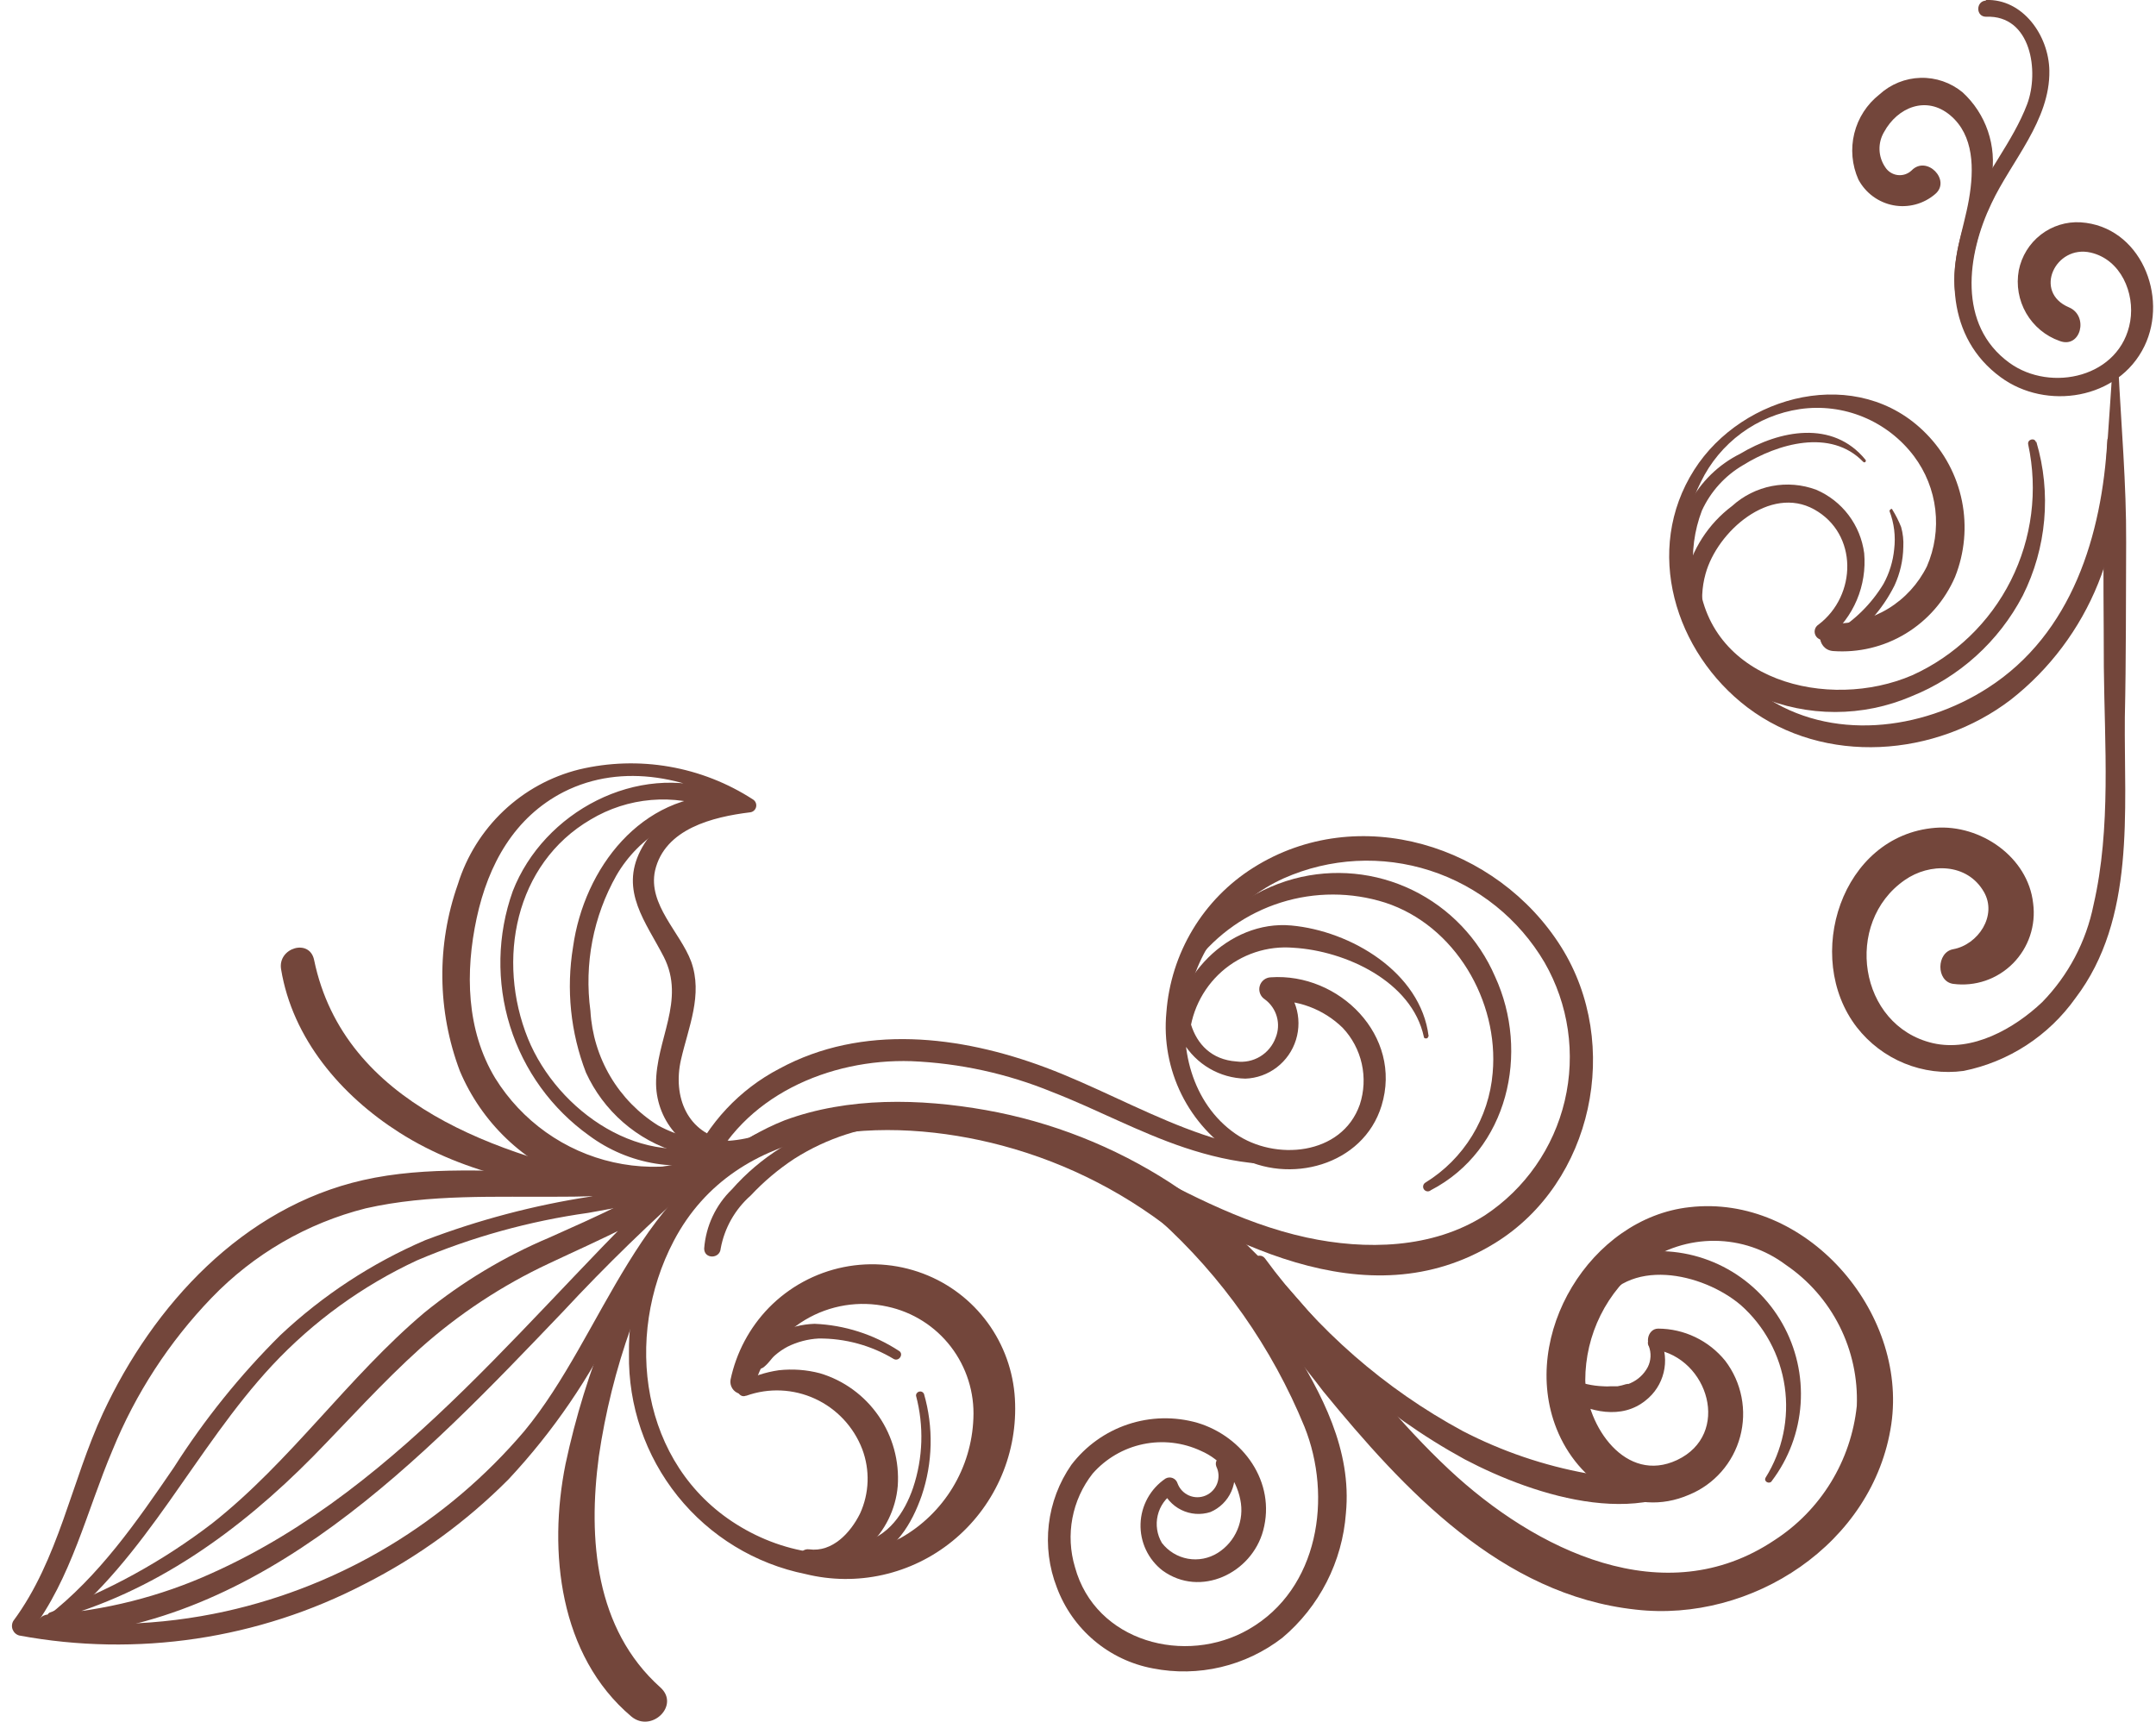 <svg width="149" height="119" viewBox="0 0 149 119" fill="none" xmlns="http://www.w3.org/2000/svg">
<g clip-path="url(#clip0_53_101)">
<path d="M114.364 93.27C118.079 93.863 119.661 99.146 115.896 100.917C112.351 102.578 109.637 98.583 109.557 95.403C109.557 93.841 109.919 92.3 110.614 90.903C111.309 89.506 112.319 88.29 113.562 87.353C114.998 86.307 116.728 85.75 118.501 85.763C120.273 85.775 121.996 86.357 123.416 87.423C124.992 88.494 126.27 89.952 127.129 91.659C127.987 93.365 128.398 95.263 128.322 97.174C128.126 99.05 127.513 100.857 126.528 102.463C125.544 104.069 124.213 105.432 122.635 106.452C115.024 111.553 106.102 107.146 100.144 101.571C93.375 95.242 88.719 86.86 80.888 81.758C77.01 79.248 72.673 77.537 68.131 76.727C63.595 75.922 58.618 75.811 54.232 77.431C51.019 78.707 48.268 80.936 46.345 83.821C44.423 86.706 43.419 90.11 43.468 93.582C43.412 97.151 44.603 100.628 46.833 103.407C49.063 106.187 52.191 108.093 55.674 108.796C57.425 109.228 59.251 109.248 61.01 108.853C62.77 108.459 64.414 107.661 65.816 106.522C67.218 105.383 68.339 103.934 69.091 102.288C69.844 100.642 70.207 98.844 70.154 97.033C70.112 95.13 69.522 93.28 68.456 91.707C67.389 90.134 65.892 88.904 64.146 88.168C62.299 87.389 60.262 87.185 58.299 87.581C56.335 87.978 54.535 88.957 53.131 90.392C51.799 91.764 50.882 93.488 50.487 95.363C50.452 95.571 50.496 95.786 50.609 95.964C50.722 96.142 50.897 96.272 51.1 96.329C51.303 96.385 51.52 96.364 51.708 96.269C51.896 96.174 52.043 96.013 52.119 95.816C52.669 93.892 53.928 92.251 55.64 91.228C57.352 90.205 59.388 89.877 61.332 90.311C63.072 90.684 64.624 91.665 65.712 93.08C66.799 94.496 67.352 96.253 67.27 98.039C67.206 99.73 66.713 101.376 65.836 102.821C64.96 104.265 63.73 105.46 62.263 106.291C58.658 108.203 54.252 107.468 50.908 105.365C44.279 101.219 43.077 92.414 46.562 85.773C50.878 77.542 61.272 77.049 69.263 79.182C73.866 80.411 78.147 82.632 81.809 85.693C85.346 88.864 88.572 92.368 91.442 96.158C97.05 103.01 103.769 110.245 113.042 111.252C121.053 112.177 129.484 106.713 130.706 98.442C131.847 90.613 124.768 82.513 116.757 83.439C109.917 84.193 105.001 92.294 107.574 98.754C109.046 102.457 112.841 105.003 116.737 103.312C117.591 102.961 118.353 102.416 118.964 101.721C119.575 101.025 120.018 100.198 120.259 99.302C120.5 98.407 120.533 97.468 120.354 96.558C120.176 95.648 119.791 94.791 119.23 94.055C118.669 93.363 117.962 92.804 117.16 92.42C116.359 92.035 115.482 91.834 114.594 91.831C113.803 91.831 113.592 93.139 114.404 93.27H114.364Z" fill="#73463B"/>
<path d="M113.943 93.029C114.036 93.264 114.078 93.517 114.066 93.771C114.054 94.024 113.988 94.272 113.873 94.498C113.612 94.986 113.196 95.372 112.691 95.595L112.501 95.675C112.641 95.615 112.391 95.675 112.361 95.675C112.174 95.736 111.983 95.783 111.79 95.816C111.91 95.816 111.61 95.816 111.62 95.816H111.329C111.149 95.831 110.969 95.831 110.789 95.816C110.04 95.788 109.303 95.621 108.616 95.323C108.447 95.26 108.26 95.267 108.097 95.343C107.934 95.418 107.807 95.556 107.744 95.725C107.682 95.895 107.689 96.082 107.764 96.246C107.839 96.411 107.976 96.538 108.145 96.601C109.827 97.607 112.08 98.141 113.733 96.792C114.351 96.308 114.789 95.628 114.974 94.863C115.16 94.097 115.082 93.291 114.754 92.576C114.691 92.468 114.589 92.39 114.469 92.358C114.349 92.326 114.221 92.343 114.113 92.405C114.008 92.47 113.931 92.573 113.9 92.693C113.868 92.812 113.884 92.94 113.943 93.049V93.029Z" fill="#73463B"/>
<path d="M51.579 96.47C53.13 95.915 54.834 95.991 56.331 96.681C57.827 97.371 58.996 98.62 59.589 100.163C59.858 100.877 59.983 101.638 59.958 102.402C59.932 103.165 59.756 103.916 59.439 104.61C58.778 105.949 57.517 107.307 55.914 107.086C55.224 106.995 54.913 108.032 55.614 108.163C58.999 108.786 61.772 105.939 62.043 102.709C62.162 100.991 61.695 99.283 60.72 97.868C59.744 96.452 58.318 95.412 56.675 94.92C55.745 94.674 54.778 94.603 53.822 94.709C52.898 94.843 52.003 95.135 51.178 95.574C50.677 95.806 51.038 96.681 51.549 96.47H51.579Z" fill="#73463B"/>
<path d="M53.251 78.317C44.179 81.436 41.795 92.213 36.228 98.925C30.877 105.217 23.632 109.586 15.59 111.372C11.03 112.379 6.323 112.519 1.711 111.785L2.122 112.791C4.956 109.068 5.977 104.469 7.779 100.223C9.374 96.313 11.695 92.745 14.619 89.708C17.526 86.686 21.216 84.542 25.273 83.519C29.699 82.513 34.285 82.754 38.821 82.714C43.638 82.714 48.595 82.211 52.76 79.564L51.969 78.558C48.775 81.054 44.699 81.949 40.814 82.704C36.907 83.303 33.074 84.315 29.379 85.723C25.686 87.311 22.297 89.535 19.365 92.294C16.585 95.056 14.12 98.12 12.015 101.43C9.452 105.174 6.848 108.947 3.233 111.745C3.171 111.783 3.117 111.834 3.076 111.894C3.034 111.955 3.006 112.023 2.993 112.096C2.979 112.168 2.981 112.242 2.998 112.313C3.015 112.385 3.047 112.452 3.092 112.51C3.136 112.568 3.193 112.616 3.257 112.651C3.321 112.686 3.392 112.707 3.465 112.713C3.538 112.719 3.611 112.709 3.68 112.684C3.748 112.659 3.811 112.62 3.864 112.57C10.153 107.669 13.457 100.122 18.814 94.367C21.658 91.325 25.058 88.862 28.828 87.111C32.61 85.503 36.586 84.4 40.654 83.831C44.93 83.086 49.205 82.161 52.79 79.575C53.461 79.092 52.87 78.015 52.129 78.448C43.958 83.197 33.915 79.564 25.093 81.567C16.782 83.449 10.603 90.191 7.119 97.667C4.926 102.396 4.064 107.79 0.92 112.036C0.867 112.127 0.836 112.229 0.829 112.334C0.821 112.439 0.838 112.544 0.878 112.642C0.918 112.739 0.979 112.826 1.058 112.895C1.136 112.965 1.23 113.015 1.331 113.043C9.461 114.552 17.86 113.299 25.203 109.481C28.879 107.616 32.236 105.173 35.146 102.246C38.234 98.941 40.801 95.181 42.757 91.096C45.27 86.266 48.054 80.973 53.471 79.021C53.922 78.86 53.731 78.136 53.271 78.297L53.251 78.317Z" fill="#73463B"/>
<path d="M3.604 111.966C10.613 110.095 16.531 105.838 21.628 100.676C24.081 98.17 26.435 95.544 29.048 93.189C31.711 90.816 34.703 88.843 37.93 87.333C41.535 85.622 45.32 84.103 48.384 81.477L47.383 80.47C36.889 90.261 28.057 102.719 14.639 108.736C11.062 110.357 7.227 111.324 3.313 111.594C2.312 111.664 2.312 113.174 3.313 113.133C18.174 112.469 29.268 100.736 38.892 90.674C41.88 87.46 45.028 84.401 48.324 81.507C49.025 80.913 48.034 79.967 47.323 80.501C44.499 82.704 41.215 84.073 37.98 85.532C34.863 86.846 31.947 88.598 29.319 90.734C24.041 95.192 20.096 101.008 14.659 105.295C11.246 107.91 7.458 109.99 3.424 111.463C3.365 111.492 3.318 111.541 3.291 111.601C3.265 111.662 3.26 111.729 3.278 111.793C3.295 111.856 3.335 111.911 3.389 111.948C3.443 111.986 3.508 112.003 3.574 111.996L3.604 111.966Z" fill="#73463B"/>
<path d="M52.249 78.549C50.808 79.489 49.194 80.132 47.502 80.439C45.811 80.746 44.075 80.711 42.397 80.336C40.719 79.962 39.132 79.254 37.729 78.256C36.326 77.258 35.135 75.989 34.225 74.523C32.222 71.213 32.142 67.178 32.943 63.455C33.745 59.732 35.557 56.481 38.952 54.74C43.057 52.658 47.853 53.734 51.579 56.129L51.819 55.254C48.945 55.254 45.681 55.988 44.259 58.796C42.837 61.603 44.639 63.736 45.871 66.131C47.413 69.15 45.31 71.877 45.34 74.936C45.364 76.23 45.864 77.469 46.741 78.417C47.619 79.364 48.814 79.952 50.097 80.068C50.047 79.656 49.986 79.243 49.936 78.83C44.459 80.964 38.541 76.818 36.488 71.787C34.305 66.383 35.567 59.711 40.824 56.642C42.097 55.88 43.525 55.418 45.002 55.293C46.478 55.167 47.964 55.381 49.346 55.918C50.097 56.22 50.457 54.962 49.686 54.68C44.038 52.668 37.57 56.109 35.437 61.593C34.363 64.602 34.298 67.882 35.25 70.932C36.203 73.982 38.122 76.635 40.714 78.488C42.069 79.492 43.642 80.156 45.304 80.425C46.965 80.695 48.667 80.562 50.267 80.038C50.788 79.847 50.938 78.931 50.267 78.82C47.493 78.357 46.482 75.802 47.062 73.246C47.573 71.002 48.594 68.758 47.763 66.453C47.012 64.441 44.759 62.519 45.27 60.174C45.941 57.276 49.276 56.461 51.819 56.149C51.919 56.142 52.015 56.104 52.092 56.039C52.17 55.975 52.225 55.887 52.25 55.79C52.276 55.692 52.27 55.589 52.234 55.494C52.198 55.4 52.133 55.319 52.049 55.264C50.289 54.121 48.317 53.348 46.253 52.99C44.188 52.632 42.072 52.697 40.033 53.181C38.073 53.668 36.272 54.654 34.802 56.045C33.332 57.436 32.243 59.184 31.642 61.12C30.165 65.304 30.215 69.88 31.782 74.031C32.526 75.79 33.62 77.379 34.998 78.697C36.376 80.016 38.007 81.037 39.793 81.698C41.964 82.42 44.282 82.582 46.532 82.168C48.782 81.755 50.893 80.78 52.67 79.333C53.111 78.981 52.67 78.206 52.209 78.549H52.249Z" fill="#73463B"/>
<path d="M50.187 54.972C44.329 54.841 40.363 60.003 39.602 65.457C39.123 68.376 39.43 71.371 40.494 74.131C41.096 75.449 41.973 76.623 43.064 77.573C44.155 78.524 45.436 79.229 46.82 79.641C48.204 80.054 49.66 80.165 51.091 79.966C52.521 79.767 53.893 79.263 55.113 78.488C55.744 78.065 55.173 77.049 54.502 77.482C53.163 78.333 51.623 78.811 50.038 78.866C48.455 78.921 46.885 78.551 45.49 77.794C44.134 76.949 42.999 75.788 42.184 74.41C41.368 73.031 40.895 71.476 40.804 69.874C40.365 66.634 40.998 63.339 42.606 60.496C43.386 59.155 44.495 58.038 45.828 57.252C47.16 56.466 48.672 56.038 50.217 56.008C50.325 55.977 50.421 55.911 50.489 55.82C50.557 55.729 50.594 55.619 50.594 55.505C50.594 55.391 50.557 55.281 50.489 55.19C50.421 55.099 50.325 55.033 50.217 55.002L50.187 54.972Z" fill="#73463B"/>
<path d="M46.602 82.905C43.014 88.496 40.466 94.694 39.082 101.199C37.87 107.237 38.651 114.431 43.628 118.638C45.02 119.805 47.022 117.863 45.631 116.625C41.135 112.6 40.624 106.381 41.385 100.666C42.276 94.579 44.359 88.731 47.513 83.459C47.874 82.865 46.952 82.322 46.582 82.915L46.602 82.905Z" fill="#73463B"/>
<path d="M43.267 81.658C34.526 79.867 23.781 76.365 21.708 66.353C21.398 64.843 19.185 65.507 19.425 66.987C20.216 71.806 23.581 75.721 27.596 78.277C32.252 81.245 37.73 82.151 43.117 82.745C43.728 82.805 43.868 81.738 43.267 81.658Z" fill="#73463B"/>
<path d="M62.413 76.788C59.427 76.858 56.515 77.734 53.982 79.323C52.713 80.115 51.566 81.087 50.577 82.211C49.462 83.291 48.782 84.745 48.665 86.297C48.665 87.041 49.756 87.021 49.806 86.297C50.067 84.876 50.798 83.586 51.879 82.634C52.777 81.673 53.786 80.822 54.883 80.098C57.137 78.662 59.719 77.831 62.383 77.683C62.49 77.667 62.587 77.613 62.658 77.531C62.728 77.449 62.767 77.344 62.767 77.235C62.767 77.127 62.728 77.022 62.658 76.94C62.587 76.858 62.49 76.804 62.383 76.788H62.413Z" fill="#73463B"/>
<path d="M76.703 80.822C84.333 85.713 94.436 91.378 103.309 85.924C110.108 81.738 112.1 72.159 107.895 65.457C103.479 58.413 93.876 55.394 86.616 59.973C84.905 61.05 83.469 62.517 82.426 64.254C81.382 65.992 80.759 67.951 80.608 69.975C80.422 71.925 80.784 73.889 81.653 75.643C82.522 77.397 83.864 78.87 85.525 79.897C89.069 81.909 94.206 80.571 95.478 76.425C96.96 71.585 92.534 67.218 87.818 67.55C87.643 67.557 87.475 67.619 87.338 67.729C87.201 67.838 87.103 67.989 87.057 68.158C87.011 68.328 87.021 68.507 87.084 68.671C87.147 68.835 87.26 68.975 87.407 69.069C87.81 69.363 88.104 69.785 88.24 70.267C88.376 70.749 88.347 71.263 88.158 71.726C87.958 72.268 87.581 72.726 87.088 73.025C86.594 73.323 86.015 73.443 85.444 73.366C82.01 73.124 81.439 69.059 82.661 66.503C82.688 66.437 82.701 66.367 82.701 66.295C82.701 66.224 82.687 66.153 82.659 66.087C82.632 66.021 82.592 65.962 82.541 65.911C82.491 65.861 82.431 65.821 82.365 65.794C82.299 65.767 82.229 65.753 82.158 65.753C82.087 65.754 82.017 65.768 81.951 65.796C81.885 65.823 81.826 65.863 81.776 65.914C81.726 65.965 81.686 66.025 81.659 66.091C81.232 67.026 81.02 68.046 81.037 69.076C81.054 70.105 81.301 71.117 81.759 72.038C82.207 72.789 82.836 73.414 83.589 73.854C84.342 74.294 85.194 74.534 86.065 74.553C86.854 74.526 87.614 74.252 88.241 73.771C88.868 73.29 89.331 72.624 89.565 71.867C89.799 71.11 89.794 70.299 89.549 69.545C89.304 68.791 88.832 68.133 88.198 67.661C88.058 68.164 87.928 68.667 87.788 69.18C88.705 69.123 89.624 69.259 90.487 69.579C91.349 69.9 92.135 70.398 92.794 71.042C93.449 71.736 93.904 72.596 94.112 73.529C94.32 74.463 94.273 75.436 93.976 76.345C92.734 79.887 88.088 80.249 85.374 78.357C82.37 76.274 81.369 72.259 82.14 68.838C82.53 67.061 83.328 65.401 84.47 63.989C85.613 62.577 87.067 61.453 88.719 60.707C91.911 59.291 95.509 59.101 98.831 60.173C102.153 61.245 104.969 63.505 106.743 66.523C108.406 69.415 108.905 72.837 108.138 76.087C107.371 79.337 105.396 82.169 102.618 84.002C98.993 86.317 94.376 86.417 90.291 85.532C85.665 84.525 81.439 82.181 77.273 79.937C77.216 79.903 77.151 79.88 77.085 79.871C77.018 79.861 76.951 79.865 76.885 79.882C76.82 79.898 76.759 79.928 76.706 79.969C76.652 80.009 76.607 80.06 76.572 80.118C76.538 80.176 76.516 80.24 76.506 80.307C76.497 80.374 76.501 80.442 76.517 80.508C76.534 80.573 76.564 80.635 76.604 80.689C76.644 80.743 76.695 80.788 76.753 80.822H76.703Z" fill="#73463B"/>
<path d="M92.133 79.313C84.964 80.712 78.655 76.174 72.247 73.779C66.359 71.575 59.59 70.76 53.872 73.859C51.109 75.296 48.919 77.64 47.663 80.5C47.313 81.336 48.525 82.07 48.895 81.215C51.278 75.751 57.326 73.165 62.984 73.346C66.32 73.485 69.606 74.203 72.697 75.469C75.791 76.667 78.705 78.266 81.87 79.323C85.214 80.44 88.829 80.983 92.254 79.867C92.328 79.845 92.391 79.795 92.428 79.727C92.466 79.659 92.475 79.579 92.454 79.504C92.433 79.43 92.383 79.366 92.315 79.329C92.248 79.291 92.168 79.282 92.093 79.303L92.133 79.313Z" fill="#73463B"/>
<path d="M63.304 96.46C63.861 98.557 63.791 100.772 63.104 102.829C62.513 104.57 61.352 106.271 59.449 106.643C58.708 106.784 59.019 107.931 59.76 107.78C61.852 107.347 63.034 105.274 63.695 103.383C64.466 101.107 64.522 98.648 63.855 96.339C63.826 96.278 63.776 96.229 63.714 96.201C63.652 96.172 63.583 96.167 63.517 96.185C63.452 96.203 63.395 96.243 63.356 96.299C63.317 96.354 63.299 96.422 63.304 96.49V96.46Z" fill="#73463B"/>
<path d="M62.113 93.361C60.374 92.228 58.365 91.585 56.295 91.499C55.429 91.528 54.58 91.741 53.802 92.123C52.963 92.48 52.286 93.136 51.899 93.964C51.729 94.508 52.41 94.799 52.79 94.488C53.171 94.176 53.271 93.934 53.541 93.693C53.813 93.453 54.112 93.247 54.432 93.079C55.101 92.747 55.83 92.555 56.575 92.515C58.405 92.499 60.203 92.99 61.772 93.934C62.153 94.125 62.483 93.562 62.113 93.361Z" fill="#73463B"/>
<path d="M98.873 82.271C104.23 79.494 105.742 72.742 103.319 67.49C102.191 64.88 100.169 62.763 97.621 61.524C95.072 60.285 92.166 60.006 89.43 60.737C86.389 61.56 83.788 63.542 82.18 66.262C82.01 66.544 82.43 66.765 82.611 66.513C84.115 64.56 86.179 63.117 88.524 62.38C90.87 61.642 93.384 61.645 95.728 62.388C100.545 63.958 103.599 69.18 103.158 74.151C103.031 75.693 102.544 77.184 101.736 78.502C100.929 79.82 99.825 80.928 98.512 81.738C98.475 81.759 98.443 81.787 98.417 81.821C98.391 81.855 98.372 81.893 98.361 81.934C98.35 81.976 98.347 82.019 98.352 82.061C98.357 82.103 98.371 82.144 98.392 82.181C98.413 82.218 98.441 82.25 98.475 82.276C98.508 82.302 98.546 82.322 98.587 82.333C98.67 82.356 98.758 82.344 98.832 82.302L98.873 82.271Z" fill="#73463B"/>
<path d="M98.732 71.625C98.182 67.188 93.335 64.34 89.24 63.968C84.914 63.575 80.998 67.621 81.078 71.887C81.078 72.034 81.136 72.175 81.24 72.278C81.343 72.382 81.483 72.441 81.629 72.441C81.775 72.441 81.915 72.382 82.019 72.278C82.122 72.175 82.18 72.034 82.18 71.887C82.219 70.986 82.438 70.103 82.825 69.289C83.212 68.476 83.759 67.749 84.432 67.153C85.105 66.558 85.892 66.105 86.744 65.822C87.596 65.539 88.496 65.432 89.39 65.507C92.984 65.719 97.581 67.832 98.402 71.666C98.402 71.827 98.712 71.796 98.692 71.666L98.732 71.625Z" fill="#73463B"/>
<path d="M86.506 87.675C90.337 93.153 95.374 97.667 101.226 100.867C106.072 103.413 114.173 106.09 118.579 101.31C119.2 100.636 118.209 99.63 117.578 100.304C115.525 102.407 112.391 102.316 109.697 101.843C106.702 101.301 103.803 100.314 101.096 98.915C95.71 96.004 91.037 91.924 87.417 86.971C87.016 86.458 86.125 87.142 86.506 87.675Z" fill="#73463B"/>
<path d="M122.444 102.366C123.615 100.825 124.309 98.971 124.44 97.035C124.571 95.1 124.132 93.169 123.179 91.482C122.226 89.795 120.801 88.427 119.08 87.548C117.36 86.669 115.42 86.318 113.502 86.538C112.523 86.646 111.59 87.017 110.803 87.612C110.015 88.207 109.402 89.004 109.026 89.919C108.736 90.724 110.028 91.257 110.418 90.503C112.421 86.79 117.668 87.967 120.301 90.201C121.949 91.66 123.026 93.661 123.342 95.845C123.657 98.029 123.19 100.255 122.024 102.125C121.864 102.397 122.264 102.608 122.444 102.377V102.366Z" fill="#73463B"/>
<path d="M80.057 84.264C84.452 88.224 87.902 93.128 90.151 98.613C92.093 103.453 91.152 109.823 86.306 112.61C81.94 115.136 75.701 113.496 74.289 108.313C73.961 107.217 73.9 106.058 74.113 104.933C74.326 103.808 74.805 102.752 75.511 101.853C76.424 100.814 77.646 100.1 78.996 99.817C80.346 99.534 81.751 99.698 83.001 100.283C83.69 100.581 84.297 101.043 84.77 101.628C85.243 102.213 85.567 102.905 85.715 103.644C85.864 104.347 85.794 105.078 85.514 105.739C85.235 106.4 84.759 106.958 84.153 107.337C83.538 107.721 82.804 107.863 82.092 107.735C81.38 107.606 80.741 107.218 80.297 106.643C79.959 106.07 79.856 105.388 80.009 104.74C80.162 104.093 80.56 103.53 81.119 103.171L80.287 102.839C80.522 103.503 81.004 104.048 81.633 104.36C82.261 104.672 82.985 104.726 83.652 104.51C84.295 104.237 84.811 103.729 85.096 103.088C85.38 102.447 85.412 101.722 85.184 101.058C84.944 100.354 83.802 100.666 84.062 101.37C84.15 101.549 84.2 101.744 84.21 101.943C84.22 102.142 84.189 102.34 84.121 102.527C84.052 102.714 83.946 102.885 83.809 103.029C83.673 103.173 83.508 103.288 83.326 103.367C83.144 103.445 82.948 103.486 82.75 103.486C82.552 103.486 82.356 103.445 82.173 103.367C81.991 103.288 81.827 103.173 81.69 103.029C81.554 102.885 81.448 102.714 81.379 102.527C81.354 102.445 81.311 102.369 81.253 102.305C81.195 102.241 81.123 102.192 81.043 102.16C80.963 102.128 80.877 102.114 80.791 102.121C80.706 102.127 80.622 102.152 80.548 102.195C80.034 102.542 79.609 103.006 79.309 103.55C79.009 104.094 78.842 104.702 78.823 105.323C78.803 105.945 78.931 106.562 79.196 107.124C79.462 107.686 79.856 108.177 80.347 108.555C82.961 110.447 86.506 108.736 87.297 105.788C88.198 102.437 85.905 99.287 82.751 98.341C81.176 97.892 79.503 97.929 77.949 98.448C76.396 98.966 75.033 99.943 74.039 101.249C73.192 102.47 72.658 103.882 72.483 105.36C72.308 106.838 72.499 108.336 73.038 109.722C73.57 111.151 74.461 112.417 75.625 113.397C76.788 114.378 78.184 115.039 79.677 115.317C81.231 115.622 82.832 115.592 84.374 115.227C85.916 114.863 87.363 114.173 88.619 113.204C89.888 112.137 90.931 110.825 91.686 109.345C92.442 107.866 92.893 106.249 93.015 104.59C93.435 100.223 91.352 96.309 89.109 92.737C86.866 89.164 84.223 85.763 80.598 83.68C80.217 83.469 79.777 83.992 80.127 84.304L80.057 84.264Z" fill="#73463B"/>
<path d="M146.397 25.418C146.597 29.443 146.957 33.468 146.937 37.493C146.917 41.518 146.937 45.543 146.847 49.568C146.787 56.048 147.608 63.505 143.433 68.989C141.585 71.592 138.821 73.391 135.702 74.02C134.317 74.208 132.907 74.028 131.612 73.498C130.318 72.969 129.183 72.108 128.322 71.001C124.577 66.151 127.261 57.729 133.75 57.216C136.864 56.974 140.158 59.228 140.509 62.438C140.609 63.192 140.535 63.959 140.293 64.679C140.051 65.399 139.647 66.054 139.112 66.592C138.578 67.13 137.927 67.537 137.211 67.782C136.494 68.027 135.731 68.102 134.981 68.003C133.79 67.832 133.82 65.819 134.981 65.608C136.704 65.296 138.055 63.283 137.104 61.643C135.943 59.631 133.349 59.631 131.637 60.828C127.391 63.767 128.432 70.891 133.569 72.098C136.313 72.732 139.207 71.092 141.13 69.271C142.939 67.42 144.174 65.082 144.684 62.539C145.906 57.246 145.445 51.47 145.395 46.097C145.395 42.746 145.335 39.395 145.395 36.034C145.445 32.502 145.786 28.99 145.986 25.478C145.986 25.422 146.008 25.369 146.048 25.329C146.087 25.289 146.141 25.267 146.196 25.267C146.252 25.267 146.306 25.289 146.345 25.329C146.385 25.369 146.407 25.422 146.407 25.478L146.397 25.418Z" fill="#73463B"/>
<path d="M146.227 30.308C146.703 33.693 146.282 37.144 145.008 40.313C143.733 43.483 141.649 46.258 138.967 48.36C133.78 52.325 126.109 52.939 120.762 48.894C115.755 45.09 113.552 38.026 117.087 32.472C120.422 27.229 128.412 25.176 133.109 29.966C134.37 31.241 135.232 32.859 135.588 34.62C135.944 36.382 135.778 38.21 135.112 39.878C134.408 41.505 133.219 42.871 131.708 43.789C130.198 44.707 128.441 45.13 126.68 44.999C125.489 44.899 125.448 43.057 126.68 43.098C128.023 43.124 129.347 42.767 130.495 42.066C131.644 41.366 132.571 40.352 133.169 39.143C133.704 37.909 133.904 36.555 133.747 35.218C133.591 33.882 133.083 32.611 132.278 31.536C131.373 30.333 130.163 29.396 128.775 28.823C127.388 28.249 125.872 28.06 124.387 28.276C122.926 28.491 121.539 29.062 120.347 29.939C119.155 30.816 118.194 31.972 117.548 33.307C114.904 38.489 117.257 44.909 121.874 48.079C126.49 51.248 132.778 50.524 137.395 47.535C143.212 43.792 145.265 36.959 145.636 30.429C145.636 30.107 146.166 29.996 146.227 30.348V30.308Z" fill="#73463B"/>
<path d="M125.679 43.169C128.332 41.156 128.422 36.9 125.378 35.209C122.334 33.519 118.679 36.718 117.868 39.667C117.609 40.602 117.564 41.585 117.737 42.54C117.911 43.495 118.298 44.398 118.87 45.181C119.26 45.704 118.389 46.379 117.978 45.876C117.3 45.075 116.811 44.13 116.549 43.112C116.287 42.094 116.259 41.029 116.466 39.999C116.914 37.986 118.065 36.201 119.711 34.968C120.485 34.266 121.436 33.791 122.459 33.594C123.483 33.398 124.541 33.486 125.518 33.851C126.403 34.229 127.174 34.833 127.755 35.602C128.336 36.372 128.708 37.28 128.833 38.238C128.93 39.339 128.756 40.447 128.327 41.465C127.897 42.483 127.225 43.379 126.37 44.074C126.312 44.129 126.243 44.172 126.167 44.198C126.092 44.225 126.012 44.235 125.932 44.229C125.853 44.222 125.775 44.199 125.705 44.161C125.635 44.122 125.574 44.07 125.525 44.006C125.476 43.942 125.442 43.869 125.423 43.791C125.404 43.713 125.402 43.632 125.417 43.553C125.431 43.474 125.462 43.399 125.507 43.333C125.552 43.267 125.611 43.211 125.679 43.169Z" fill="#73463B"/>
<path d="M130.776 35.219C131.015 35.602 131.219 36.007 131.386 36.427C131.512 36.875 131.562 37.341 131.537 37.805C131.521 38.727 131.313 39.636 130.926 40.472C130.089 42.144 128.82 43.559 127.251 44.567C126.74 44.919 126.249 44.064 126.76 43.722C128.155 42.903 129.325 41.748 130.165 40.361C130.573 39.619 130.825 38.8 130.906 37.956C131.013 37.068 130.903 36.166 130.585 35.33C130.575 35.219 130.776 35.108 130.776 35.219Z" fill="#73463B"/>
<path d="M128.773 31.929C126.52 29.584 122.845 30.671 120.462 32.15C119.215 32.878 118.222 33.974 117.618 35.29C117.089 36.673 116.894 38.163 117.047 39.637C117.047 40.2 116.246 40.18 116.186 39.637C115.967 37.997 116.163 36.329 116.757 34.786C117.539 33.305 118.765 32.108 120.261 31.365C122.975 29.735 126.66 29 128.923 31.778C129.003 31.878 128.873 32.019 128.783 31.929H128.773Z" fill="#73463B"/>
<path d="M140.729 30.53C141.78 34.069 141.443 37.878 139.788 41.176C138.132 44.341 135.404 46.807 132.097 48.129C130.431 48.844 128.637 49.212 126.825 49.212C125.013 49.212 123.22 48.844 121.553 48.129C119.913 47.446 118.524 46.268 117.579 44.757C116.633 43.247 116.178 41.478 116.276 39.697C116.294 39.564 116.359 39.443 116.459 39.355C116.56 39.266 116.689 39.218 116.822 39.218C116.955 39.218 117.084 39.266 117.184 39.355C117.284 39.443 117.35 39.564 117.368 39.697C117.858 47.093 126.38 49.166 132.158 46.67C135.107 45.334 137.512 43.022 138.97 40.119C140.427 37.217 140.851 33.899 140.168 30.721C140.088 30.369 140.619 30.218 140.709 30.57L140.729 30.53Z" fill="#73463B"/>
<path d="M137.234 -4.08993e-05C139.788 -0.101 141.59 2.445 141.63 4.88C141.69 8.322 138.997 11.139 137.625 14.067C135.933 17.599 135.262 22.46 138.867 25.076C141.74 27.159 146.557 26.082 147.218 22.208C147.548 20.246 146.567 17.942 144.494 17.459C142.051 16.895 140.489 20.186 142.982 21.242C144.374 21.826 143.803 24.12 142.341 23.567C141.368 23.226 140.549 22.546 140.031 21.651C139.513 20.756 139.331 19.704 139.517 18.686C139.712 17.707 140.251 16.832 141.037 16.222C141.823 15.612 142.802 15.307 143.793 15.366C147.909 15.637 149.881 20.467 148.199 23.929C146.407 27.622 141.41 28.387 138.266 26.072C134.531 23.345 134.451 18.555 136.093 14.611C137.174 12.005 139.097 9.831 140.098 7.195C140.939 4.941 140.379 1.026 137.254 1.157C136.533 1.157 136.543 0.07 137.254 0.04L137.234 -4.08993e-05Z" fill="#73463B"/>
<path d="M135.121 20.216C134.821 18.062 135.712 15.859 136.073 13.776C136.433 11.693 136.433 9.358 134.781 7.97C133.129 6.581 131.136 7.416 130.205 9.127C129.987 9.497 129.878 9.921 129.892 10.351C129.907 10.781 130.043 11.197 130.285 11.552C130.379 11.701 130.504 11.827 130.653 11.922C130.801 12.016 130.968 12.077 131.142 12.099C131.316 12.121 131.493 12.104 131.66 12.05C131.827 11.995 131.98 11.904 132.107 11.783C133.159 10.697 134.861 12.468 133.74 13.413C133.346 13.752 132.881 13.997 132.38 14.131C131.88 14.265 131.355 14.285 130.846 14.188C130.337 14.092 129.856 13.881 129.438 13.573C129.02 13.265 128.677 12.867 128.432 12.407C127.986 11.405 127.887 10.282 128.15 9.217C128.413 8.152 129.024 7.206 129.884 6.531C130.665 5.816 131.675 5.408 132.73 5.38C133.786 5.352 134.816 5.707 135.632 6.38C136.431 7.113 137.034 8.036 137.384 9.065C137.734 10.094 137.82 11.195 137.635 12.266C137.467 13.568 137.182 14.851 136.784 16.1C136.383 17.459 136.183 18.918 135.682 20.246C135.592 20.467 135.182 20.548 135.142 20.246L135.121 20.216Z" fill="#73463B"/>
</g>
<defs>
<clipPath id="clip0_53_101">
<rect width="148" height="119" fill="white" transform="matrix(-1 0 0 1 148.8 0)"/>
</clipPath>
</defs>
</svg>
